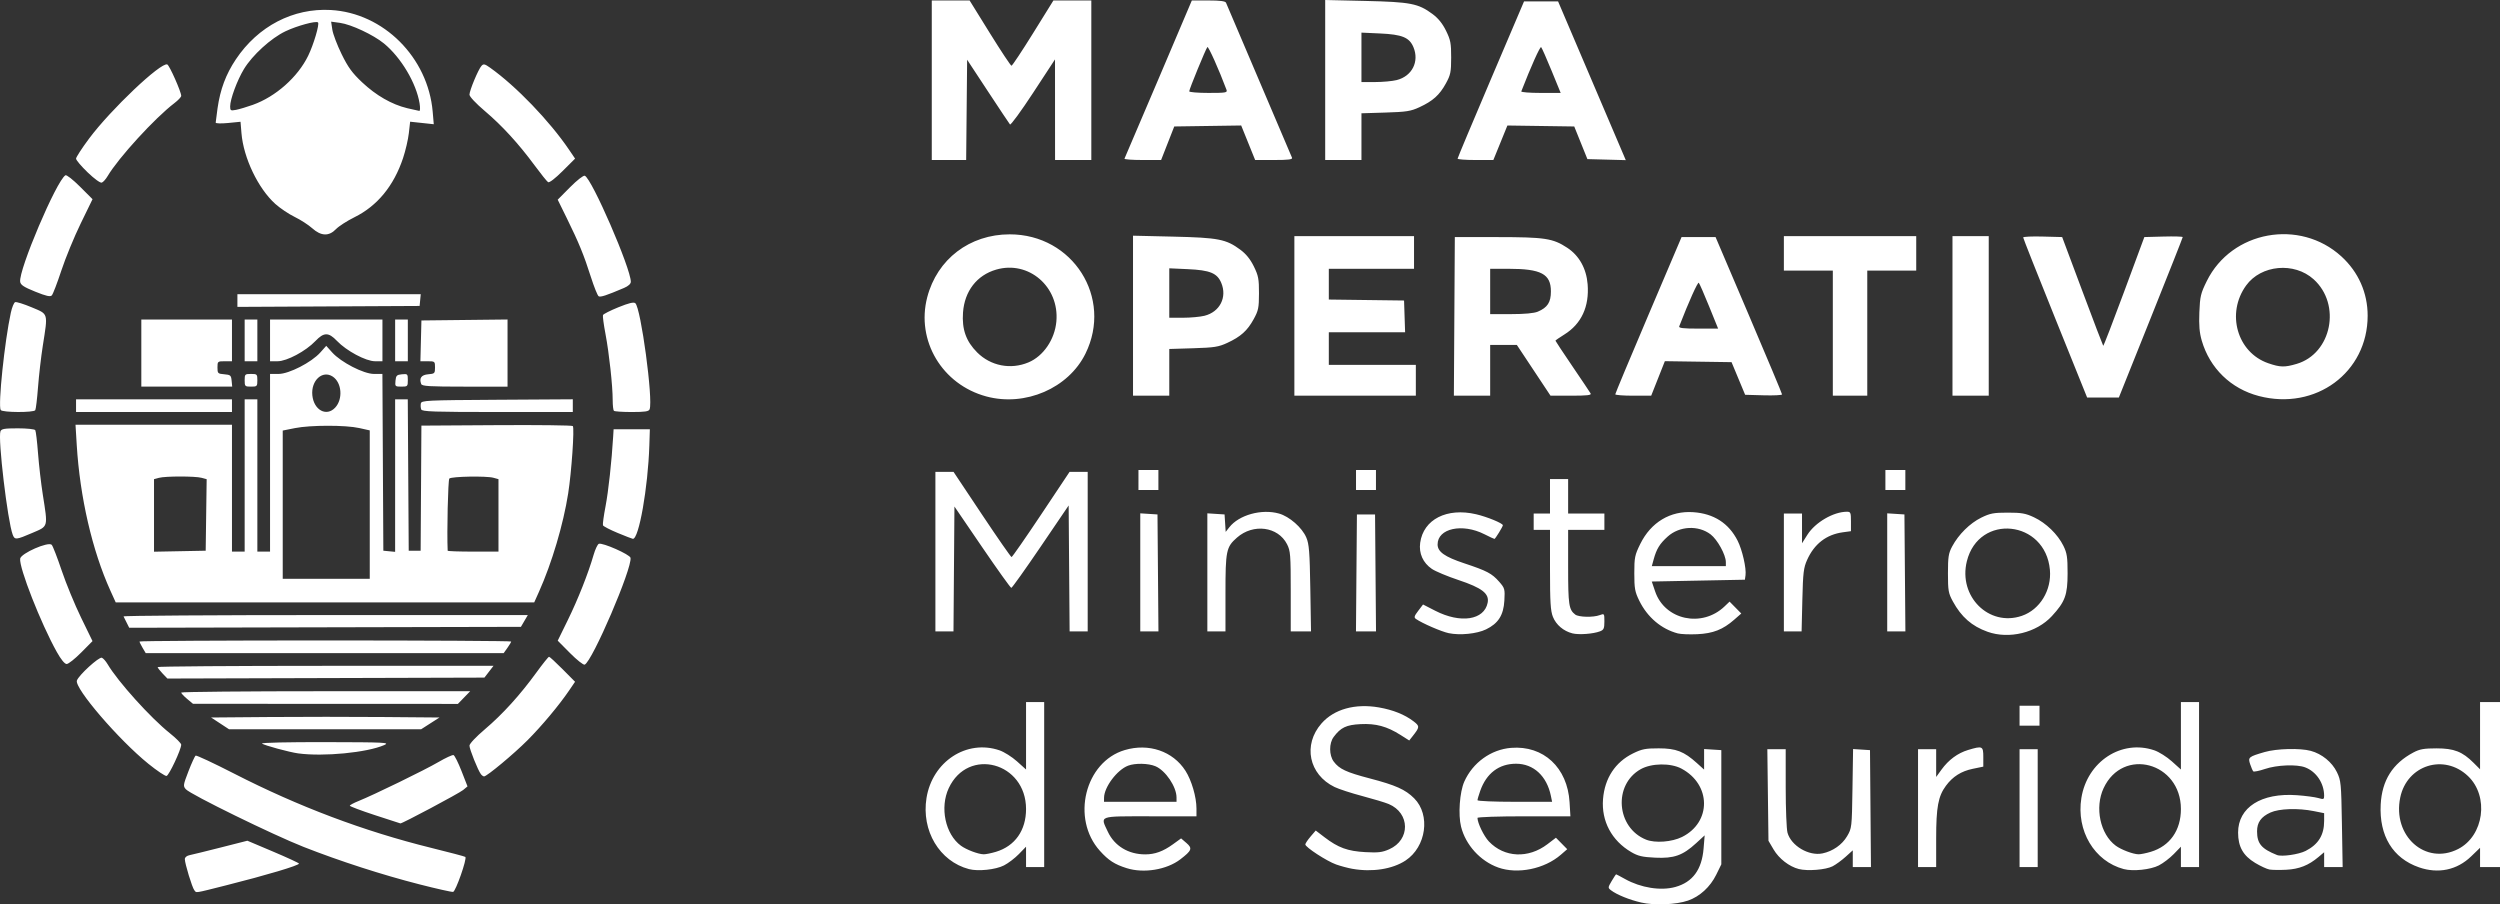 <?xml version="1.0" encoding="UTF-8" standalone="no"?>
<!-- Created with Inkscape (http://www.inkscape.org/) -->

<svg
   version="1.1"
   id="svg1"
   width="1838.599"
   height="665.096"
   viewBox="0 0 1838.599 665.096"
   xmlns="http://www.w3.org/2000/svg"
   xmlns:svg="http://www.w3.org/2000/svg">
  <rect x="0" y="0" width="1838.599" height="665.096" fill="#333333" stroke="none"/>
  <defs
     id="defs1" />
  <g
     id="g1"
     transform="translate(-104.068,-6.323)">
    <path
       style="fill:#ffffff;fill-opacity:1"
       d="m 1311.09,670.083 c -8.595,-1.959 -18.015,-5.777 -22.203,-8.998 -2.36,-1.815 -2.344,-2.057 0.465,-6.817 1.601,-2.714 3.077,-4.935 3.279,-4.935 0.202,0 3.153,1.557 6.558,3.46 11.598,6.482 26.314,8.812 36.969,5.852 12.752,-3.542 19.511,-12.73 20.791,-28.264 l 0.8,-9.714 -6.306,5.785 c -9.837,9.024 -16.261,11.296 -30.073,10.635 -9.513,-0.455 -12.633,-1.185 -17.663,-4.132 -14.369,-8.421 -22.006,-22.782 -20.709,-38.941 1.237,-15.409 8.974,-27.184 22.095,-33.628 6.499,-3.192 9.185,-3.718 18.909,-3.704 12.74,0.018 18.541,2.264 28.06,10.864 l 5.273,4.764 v -7.562 -7.562 l 6.333,0.406 6.333,0.406 v 42 42 l -3.748,7.632 c -4.41,8.979 -12.124,16.051 -20.741,19.013 -8.802,3.025 -24.569,3.684 -34.422,1.438 z m 30.019,-48.221 c 21.74,-10.833 21.495,-38.603 -0.442,-50.278 -7.964,-4.238 -21.99,-4.043 -29.945,0.416 -20.397,11.434 -17.964,43.09 3.985,51.849 6.646,2.653 18.949,1.726 26.402,-1.988 z M 246.969,661 C 245.382,659.052 240,641.409 240,638.156 c 0,-1.357 1.428,-2.511 3.667,-2.962 2.017,-0.406 12.367,-2.951 23,-5.655 L 286,624.622 l 18.948,8.022 c 10.422,4.412 18.972,8.371 19,8.798 0.09,1.35 -24.07,8.559 -53.51,15.966 -24.141,6.074 -21.745,5.707 -23.469,3.591 z m 165.597,-4.284 c -27.667,-7.083 -58.465,-17.037 -85.232,-27.548 -22.286,-8.751 -83.046,-38.5 -86.557,-42.38 -2.131,-2.355 -2.026,-3.092 1.904,-13.283 2.288,-5.934 4.662,-11.099 5.275,-11.478 0.613,-0.379 13.324,5.568 28.246,13.216 47.355,24.268 95.534,42.424 144.988,54.636 13.488,3.331 24.793,6.326 25.124,6.657 1.334,1.334 -7.12,25.452 -9.018,25.726 -1.079,0.156 -12.208,-2.339 -24.73,-5.545 z M 816.667,645.494 c -21.671,-5.726 -35.087,-28.214 -31.206,-52.31 4.316,-26.803 29.515,-43.277 53.628,-35.061 3.426,1.167 9.233,4.823 12.904,8.124 l 6.674,6.001 V 547.457 522.667 H 865.333 872 v 60.667 60.667 h -6.667 -6.667 v -7.494 -7.494 l -5.278,5.439 c -2.903,2.991 -7.835,6.743 -10.961,8.338 -6.149,3.137 -19.015,4.488 -25.761,2.706 z m 19.848,-12.715 c 14.03,-4.222 22.152,-15.761 22.152,-31.468 0,-34.336 -42.658,-45.828 -56.865,-15.32 -6.65,14.281 -2.523,33.801 8.942,42.289 3.97,2.939 12.697,6.244 16.711,6.328 1.533,0.032 5.611,-0.791 9.06,-1.829 z m 96.152,12.023 c -8.895,-2.813 -13.372,-5.711 -19.704,-12.754 -21.288,-23.677 -11,-65.4 18.269,-74.092 17.658,-5.244 35.417,0.804 44.661,15.21 4.518,7.041 8.107,19.34 8.107,27.781 v 5.72 h -34 c -38.683,0 -36.838,-0.674 -31.168,11.387 4.905,10.435 15.115,16.613 27.457,16.613 7.143,0 13.171,-2.19 20.387,-7.407 l 6.01,-4.345 3.895,3.35 c 4.61,3.965 4.031,5.536 -4.433,12.035 -10.019,7.693 -26.918,10.476 -39.482,6.502 z m 36.667,-51.972 c 0,-7.916 -8.1,-19.893 -15.562,-23.011 -5.199,-2.172 -14.813,-2.366 -20.018,-0.404 -8.109,3.057 -17.648,15.75 -17.724,23.585 l -0.029,3 h 26.667 26.667 z m 129.333,52.458 c -3.3,-0.586 -8.7,-2.031 -12,-3.212 -6.934,-2.48 -22.693,-12.746 -22.613,-14.732 0.03,-0.739 1.763,-3.341 3.851,-5.782 l 3.797,-4.438 6.482,4.956 c 10.046,7.681 17.006,10.222 29.943,10.931 9.564,0.525 12.482,0.177 17.631,-2.1 15.635,-6.916 15.419,-26.611 -0.363,-33.268 -2.601,-1.097 -11.325,-3.732 -19.387,-5.857 -8.062,-2.124 -17.255,-5.12 -20.43,-6.657 -18.969,-9.183 -23.462,-31.041 -9.613,-46.774 9.24,-10.497 24.688,-14.802 42.208,-11.762 10.348,1.796 18.939,5.237 25.428,10.187 4.707,3.59 4.666,4.273 -0.66,11.007 l -2.468,3.121 -6.43,-4.078 c -9.967,-6.321 -18.102,-8.519 -29.41,-7.948 -10.451,0.528 -14.549,2.486 -19.733,9.429 -3.461,4.636 -3.434,13.445 0.057,18.128 4.062,5.45 9.196,7.848 26.479,12.367 19.121,5 26.212,8.176 32.666,14.63 12.171,12.171 8.896,35.72 -6.364,45.773 -9.625,6.341 -24.535,8.661 -39.071,6.079 z m 107.205,-0.977 c -13.125,-4.691 -23.922,-16.571 -27.283,-30.019 -2.212,-8.853 -1.022,-25.503 2.368,-33.121 6.222,-13.983 19.633,-23.656 34.447,-24.845 23.819,-1.912 41.464,14.51 42.988,40.008 l 0.618,10.333 h -34.171 c -18.794,0 -34.171,0.525 -34.171,1.166 0,3.719 4.717,13.46 8.39,17.325 11.335,11.929 29.004,12.747 43.091,1.993 l 6.211,-4.741 4.154,4.219 4.154,4.219 -4.667,4.059 c -12.071,10.499 -31.808,14.522 -46.129,9.403 z m 38.785,-52.644 c -3.008,-14.661 -12.763,-23.667 -25.637,-23.667 -12.522,0 -21.764,6.996 -26.326,19.926 -1.114,3.159 -2.026,6.267 -2.026,6.908 0,0.641 12.348,1.166 27.439,1.166 h 27.439 z m 182.325,53.773 c -7.098,-1.812 -14.581,-7.617 -18.574,-14.41 l -3.74,-6.363 -0.417,-33.667 -0.416,-33.667 h 6.75 6.75 l 0.01,28.333 c 0,15.583 0.598,30.46 1.32,33.059 2.679,9.642 15.725,17.338 25.784,15.211 7.551,-1.597 14.349,-6.347 18.019,-12.589 3.488,-5.933 3.542,-6.409 3.983,-35.083 l 0.447,-29.068 6.22,0.402 6.22,0.402 0.352,43 0.352,43 h -6.685 -6.685 v -6.155 -6.155 l -5.254,4.746 c -2.889,2.611 -7.212,5.759 -9.606,6.997 -4.969,2.57 -18.376,3.653 -24.826,2.007 z M 1666,645.494 c -21.671,-5.726 -35.087,-28.214 -31.206,-52.31 4.316,-26.803 29.515,-43.277 53.627,-35.061 3.426,1.167 9.233,4.823 12.904,8.124 l 6.674,6.001 v -24.79 -24.79 h 6.667 6.667 v 60.667 60.667 H 1714.667 1708 v -7.494 -7.494 l -5.278,5.439 c -2.903,2.991 -7.835,6.743 -10.961,8.338 -6.149,3.137 -19.015,4.488 -25.761,2.706 z m 19.848,-12.715 C 1699.878,628.557 1708,617.018 1708,601.311 c 0,-34.336 -42.658,-45.828 -56.865,-15.32 -6.65,14.281 -2.523,33.801 8.942,42.289 3.97,2.939 12.697,6.244 16.711,6.328 1.533,0.032 5.611,-0.791 9.06,-1.829 z m 87.302,13.029 c -1.934,-0.343 -6.687,-2.54 -10.563,-4.882 -8.831,-5.338 -12.535,-11.916 -12.54,-22.27 -0.01,-18.577 17.022,-29.402 43.286,-27.513 6.233,0.448 13.283,1.383 15.667,2.076 3.95,1.15 4.333,1.004 4.326,-1.646 -0.024,-9.248 -5.742,-17.797 -13.988,-20.914 -6.249,-2.362 -20.772,-1.776 -29.529,1.192 -4.295,1.455 -8.177,2.234 -8.627,1.731 -0.45,-0.504 -1.467,-2.862 -2.261,-5.241 -1.691,-5.068 -1.165,-5.509 10.659,-8.945 8.782,-2.552 26.011,-2.995 33.895,-0.872 8.182,2.203 15.661,8.289 19.244,15.66 2.985,6.139 3.179,8.156 3.689,38.149 l 0.538,31.667 h -6.805 -6.805 v -5.452 -5.452 l -4.178,3.516 c -7.29,6.134 -14.188,8.869 -23.607,9.358 -4.885,0.254 -10.464,0.181 -12.398,-0.162 z m 26.615,-13.702 c 9.333,-4.786 13.568,-11.657 13.568,-22.009 v -5.729 l -7.556,-1.517 c -11.598,-2.329 -25.521,-1.878 -31.934,1.034 -6.888,3.128 -9.843,7.275 -9.843,13.811 0,9.05 3.216,12.875 14.667,17.445 3.468,1.384 15.997,-0.418 21.099,-3.034 z m 83.345,12.092 c -19.291,-6.667 -29.389,-23.227 -28.182,-46.221 0.93,-17.726 8.705,-30.107 24.012,-38.237 4.667,-2.479 7.823,-3.042 17.06,-3.042 12.856,0 19.025,2.416 27.298,10.688 l 4.702,4.702 v -24.711 -24.711 h 7.333 7.333 v 60.667 60.667 H 1935.333 1928 v -7.088 -7.088 l -6.583,6.345 c -10.435,10.058 -24.131,12.929 -38.307,8.03 z m 28.765,-13.468 c 19,-9.693 22.928,-38.778 7.247,-53.659 -17.616,-16.716 -44.873,-8.083 -49.827,15.781 -5.879,28.319 18.613,50.105 42.581,37.877 z m -397.209,-30.064 v -43.333 h 6.667 6.667 v 10.2 10.2 l 3.909,-5.396 c 5.202,-7.181 11.933,-12.15 19.576,-14.45 10.581,-3.184 11.182,-2.906 11.182,5.179 v 7.067 l -7.739,1.598 c -8.509,1.758 -14.748,5.699 -19.747,12.475 -5.699,7.725 -7.181,15.711 -7.181,38.702 v 21.091 h -6.667 -6.667 z m 74.667,0 v -43.333 h 6.667 6.667 v 43.333 43.333 H 1596 h -6.667 z m -1209.667,5.104 c -10.083,-3.31 -18.331,-6.413 -18.328,-6.895 0.003,-0.482 2.853,-2.019 6.333,-3.416 11.243,-4.513 48.712,-22.782 58.719,-28.629 5.348,-3.125 10.395,-5.458 11.215,-5.185 0.82,0.273 3.471,5.565 5.889,11.759 l 4.398,11.262 -3.223,2.667 c -2.973,2.46 -44.938,24.799 -46.139,24.562 -0.292,-0.058 -8.781,-2.814 -18.864,-6.124 z M 213.244,568.084 c -21.805,-17.608 -54.431,-55.575 -52.631,-61.246 1.222,-3.85 16.253,-17.601 18.357,-16.794 1.012,0.388 2.899,2.5 4.195,4.693 7.587,12.844 31.618,39.5 45.837,50.844 4.583,3.657 8.333,7.439 8.333,8.405 0,3.548 -8.985,22.691 -10.796,23.002 -1.029,0.177 -7.011,-3.83 -13.293,-8.903 z m 244.487,7.582 c -2.174,-2.87 -8.397,-18.391 -8.397,-20.944 0,-1.412 4.77,-6.484 11.356,-12.076 13.065,-11.092 25.837,-25.165 37.875,-41.734 4.627,-6.369 8.809,-11.58 9.293,-11.58 0.484,0 4.986,4.137 10.004,9.194 l 9.124,9.194 -4.403,6.472 c -7.37,10.833 -19.997,25.931 -30.56,36.537 -9.989,10.031 -29.89,26.602 -31.947,26.602 -0.596,0 -1.651,-0.75 -2.345,-1.667 z M 323.333,560.393 c -6.458,-0.873 -25.222,-5.978 -26.6,-7.236 -0.717,-0.655 19.522,-1.109 46.667,-1.048 44.3,0.101 47.58,0.264 43.267,2.157 -12.683,5.566 -44.627,8.657 -63.333,6.127 z m -57.406,-22.059 -6.594,-4.333 42.43,-0.352 c 23.336,-0.194 61.123,-0.194 83.971,0 l 41.541,0.352 -6.754,4.333 -6.754,4.333 h -70.622 -70.622 z m 1323.406,-5.667 v -7.333 h 7.333 7.333 v 7.333 7.333 h -7.333 -7.333 z M 241.655,520.297 c -2.39,-1.997 -4.34,-4.081 -4.333,-4.631 0.007,-0.55 47.83,-1 106.274,-1 h 106.262 l -4.523,4.667 -4.523,4.667 -97.405,-0.036 L 246,523.928 Z M 223.59,501.601 C 221.615,499.54 220,497.437 220,496.927 c 0,-0.51 55.577,-0.927 123.504,-0.927 h 123.504 l -3.342,4.333 -3.342,4.333 -116.573,0.341 -116.573,0.341 z m 299.713,-14.965 -9.068,-9.138 7.393,-15.082 c 7.534,-15.371 15.065,-34.402 18.98,-47.963 1.198,-4.151 2.94,-7.839 3.871,-8.196 2.698,-1.035 22.8,7.841 23.29,10.284 1.472,7.333 -28.198,76.47 -33.728,78.592 -0.918,0.352 -5.751,-3.471 -10.738,-8.497 z m -377.502,-0.904 c -11.678,-20.882 -27.855,-62.116 -26.898,-68.562 0.581,-3.916 20.807,-12.776 23.205,-10.165 0.839,0.914 4.132,9.414 7.318,18.889 3.185,9.475 9.592,25.035 14.236,34.577 l 8.445,17.35 -8.348,8.423 c -4.591,4.633 -9.386,8.423 -10.655,8.423 -1.46,0 -4.14,-3.279 -7.303,-8.934 z m 63.153,-2.938 c -1.258,-2.13 -2.287,-4.23 -2.287,-4.667 0,-0.437 61.5,-0.794 136.667,-0.794 75.167,0 136.667,0.357 136.667,0.794 0,0.437 -1.241,2.537 -2.757,4.667 l -2.757,3.872 H 342.863 211.242 Z m 960.524,-10.826 c -5.358,-1.123 -19.448,-7.234 -24.051,-10.431 -1.59,-1.104 -1.317,-2.097 1.648,-5.984 l 3.555,-4.66 9.018,4.621 c 18.578,9.519 35.943,6.866 38.492,-5.881 1.348,-6.739 -4.043,-10.936 -21.532,-16.763 -8.083,-2.693 -16.841,-6.354 -19.462,-8.135 -6.556,-4.455 -9.687,-11.434 -8.62,-19.217 2.361,-17.229 19.63,-26.033 41.169,-20.99 8.124,1.902 19.638,6.646 19.638,8.09 0,0.984 -5.571,10.049 -6.176,10.049 -0.319,0 -3.642,-1.552 -7.385,-3.449 -16.298,-8.259 -34.439,-4.301 -34.439,7.513 0,5.39 5.232,9.093 19.58,13.86 16.748,5.563 20.356,7.466 25.695,13.546 4.128,4.702 4.313,5.37 3.832,13.882 -0.606,10.729 -4.482,16.817 -13.477,21.172 -6.751,3.268 -19.162,4.523 -27.485,2.778 z m 91.008,0.158 c -6.541,-1.659 -11.988,-6.271 -14.335,-12.136 C 1244.4,455.613 1244,449.164 1244,425.306 v -29.306 h -6 -6 v -6 -6 h 6 6 v -12.667 -12.667 h 6.667 6.667 v 12.667 12.667 H 1270.667 1284 v 6 6 h -13.333 -13.333 V 423.421 c 0,27.729 0.53,31.271 5.218,34.87 2.558,1.964 13.299,2.207 18.029,0.409 3.357,-1.276 3.42,-1.19 3.42,4.7 0,5.148 -0.466,6.177 -3.281,7.247 -4.987,1.896 -15.547,2.668 -20.233,1.48 z M 1338,472.167 c -12.152,-3.23 -22.376,-11.904 -28.337,-24.043 -3.216,-6.548 -3.663,-9.006 -3.663,-20.153 0,-11.661 0.357,-13.421 4.389,-21.611 7.854,-15.953 22.143,-24.519 38.965,-23.36 15.114,1.041 26.116,8.114 32.636,20.98 3.409,6.726 6.518,20.362 5.801,25.439 l -0.458,3.246 -34.242,0.667 -34.242,0.667 2.478,7.315 c 7.114,21.003 34.412,26.884 51.037,10.995 l 3.696,-3.533 4.304,4.371 4.304,4.371 -5.192,4.547 c -8.321,7.288 -15.541,10.126 -27.158,10.675 -5.674,0.268 -12.116,0.01 -14.316,-0.575 z m 35.32,-52.501 c -0.023,-5.297 -6.199,-16.518 -11.185,-20.321 -9.07,-6.918 -22.966,-6.202 -31.634,1.629 -5.829,5.266 -8.145,9.039 -10.246,16.692 l -1.373,5 h 27.226 27.226 z m 192.456,51.279 c -11.527,-4.117 -19.263,-10.883 -25.476,-22.279 -3.303,-6.059 -3.634,-7.944 -3.634,-20.667 0,-12.091 0.422,-14.791 3.095,-19.799 4.713,-8.831 13.039,-17.076 21.383,-21.173 6.527,-3.206 9.108,-3.694 19.522,-3.694 10.143,0 13.135,0.535 19.333,3.459 8.863,4.181 17.411,12.477 21.583,20.948 2.631,5.341 3.082,8.314 3.077,20.26 -0.01,15.928 -1.827,20.873 -11.566,31.439 -11.285,12.243 -31.495,17.158 -47.317,11.507 z m 25.193,-11.694 c 13.308,-4.535 22.042,-18.847 20.678,-33.886 -3.322,-36.642 -52.288,-41.685 -61.077,-6.291 -6.425,25.875 16.235,48.411 40.399,40.177 z M 792,412 v -58.667 h 6.664 6.664 l 20.884,31.333 c 11.486,17.233 21.291,31.333 21.789,31.333 0.498,0 10.303,-14.1 21.789,-31.333 l 20.884,-31.333 H 897.336 904 v 58.667 58.667 h -6.649 -6.649 L 890.351,424.365 890,378.063 869.42,408.365 c -11.319,16.666 -21.039,30.302 -21.599,30.302 -0.56,0 -10.199,-13.461 -21.42,-29.914 L 806,378.838 l -0.351,45.914 -0.351,45.914 H 798.649 792 Z m 150.667,15.26 V 383.854 l 6.333,0.406 6.333,0.406 0.352,43 0.352,43 h -6.685 -6.685 z m 49.333,0 V 383.854 l 6.333,0.406 6.333,0.406 0.41,6.416 0.41,6.416 2.688,-3.417 c 7.133,-9.068 23.725,-13.656 36.474,-10.087 7.698,2.155 17.014,10.322 20.134,17.65 2.053,4.821 2.502,10.517 2.943,37.355 l 0.521,31.667 h -7.456 -7.456 v -29.386 c 0,-26.949 -0.226,-29.829 -2.72,-34.719 -6.632,-12.999 -24.825,-15.399 -36.829,-4.859 -7.906,6.941 -8.451,9.58 -8.451,40.922 v 28.043 H 998.667 992 Z m 109.648,0.406 0.352,-43 h 6.667 6.667 l 0.352,43 0.352,43 h -7.37 -7.37 z M 1416,427.333 v -43.333 h 6.667 6.667 v 10.928 10.928 l 3.982,-6.279 c 5.766,-9.092 19.132,-16.878 29.018,-16.902 2.739,-0.007 3,0.614 3,7.145 v 7.152 l -6.004,0.823 c -12.04,1.65 -20.911,8.494 -26.192,20.206 -2.652,5.882 -3.071,9.375 -3.556,29.667 l -0.55,23 H 1422.515 1416 Z m 76,-0.073 V 383.854 l 6.333,0.406 6.333,0.406 0.352,43 0.352,43 H 1498.685 1492 Z M 197.26,464.339 c -1.012,-2.02 -2.06,-4.123 -2.328,-4.673 -0.268,-0.55 66.518,-1 148.413,-1 h 148.901 l -2.531,4.333 -2.531,4.333 -144.042,0.339 -144.042,0.339 z M 185.267,440.735 c -13.371,-29.489 -22.428,-68.711 -24.77,-107.271 l -0.899,-14.797 h 57.534 57.534 v 46.667 46.667 H 279.333 284 v -56 -56 h 4.667 4.667 v 56 56 H 298 h 4.667 v -65.333 -65.333 h 6.22 c 7.714,0 24.261,-8.498 30.78,-15.808 L 344,260.667 l 4.333,4.82 c 6.544,7.279 23.207,15.847 30.818,15.847 h 6.157 l 0.346,65 0.346,65 4.333,0.418 4.333,0.418 v -56.084 -56.084 h 4.652 4.652 l 0.348,55.667 0.348,55.667 h 4.384 4.384 l 0.282,-46 0.282,-46 55.252,-0.348 c 30.388,-0.192 55.636,0.108 56.106,0.667 1.281,1.521 -0.937,33.738 -3.409,49.519 -3.571,22.798 -12.041,51.33 -21.483,72.371 l -3.497,7.793 H 343.068 189.166 Z M 376,377.428 v -54.572 l -7.667,-1.722 C 358.273,318.873 332.355,318.891 321,321.166 l -9,1.803 v 54.516 54.516 h 32 32 z m -120.305,7.605 0.361,-26.301 -3.695,-0.997 c -4.771,-1.287 -26.601,-1.292 -31.361,-0.007 l -3.667,0.99 v 26.678 26.678 l 19,-0.37 19,-0.37 z m 214.972,0.326 V 358.717 L 467,357.702 c -5.243,-1.451 -30.901,-1.001 -32.472,0.57 -0.97,0.97 -1.859,39.44 -1.225,53.061 0.017,0.367 8.431,0.667 18.698,0.667 h 18.667 z M 350.544,306.131 c 5.892,-6.272 4.929,-18.461 -1.808,-22.875 -7.542,-4.941 -16.072,2.941 -14.963,13.827 1.106,10.867 10.368,15.864 16.771,9.048 z m -237.127,93.422 c -3.784,-9.953 -10.999,-70.841 -9.008,-76.028 0.694,-1.808 2.935,-2.192 12.804,-2.192 6.617,0 12.335,0.602 12.796,1.347 0.458,0.741 1.37,8.391 2.028,17 0.657,8.609 2.232,22.253 3.499,30.32 3.833,24.407 4.168,23.154 -7.535,28.182 -12.156,5.222 -13.086,5.31 -14.583,1.371 z m 444.934,-1.272 c -5.674,-2.347 -10.553,-4.885 -10.843,-5.64 -0.29,-0.755 0.566,-7.058 1.902,-14.007 2.094,-10.894 4.512,-33.025 5.605,-51.301 l 0.319,-5.333 H 568.667 582 l -0.382,12 c -0.985,30.909 -7.696,68.919 -12.114,68.608 -0.46,-0.033 -5.479,-1.979 -11.153,-4.326 z m 382.983,-38.948 v -7.333 H 948.667 956 v 7.333 7.333 h -7.333 -7.333 z m 160,0 v -7.333 h 7.333 7.333 v 7.333 7.333 h -7.333 -7.333 z m 389.333,0 v -7.333 h 7.333 7.333 v 7.333 7.333 H 1498 1490.667 Z M 104.583,307.864 c -2.058,-3.331 2.86,-50.527 7.463,-71.623 0.851,-3.9 2.278,-7.372 3.171,-7.715 0.893,-0.343 6.384,1.377 12.203,3.82 12.375,5.197 11.969,3.781 8.115,28.319 -1.267,8.067 -2.841,21.711 -3.499,30.32 -0.657,8.609 -1.57,16.259 -2.028,17 -1.15,1.861 -24.269,1.749 -25.426,-0.123 z M 160,304.667 v -4.667 h 57.333 57.333 v 4.667 4.667 H 217.333 160 Z m 253.845,2.745 c -0.406,-1.057 -0.529,-3.007 -0.273,-4.333 0.438,-2.273 3.644,-2.431 56.113,-2.759 l 55.649,-0.348 v 4.681 4.681 h -55.375 c -46.995,0 -55.487,-0.291 -56.113,-1.922 z m 141.71,1.033 c -0.489,-0.489 -0.889,-3.985 -0.889,-7.768 0,-10.561 -2.611,-34.6 -5.283,-48.641 -1.322,-6.948 -2.161,-13.248 -1.864,-14 0.297,-0.752 5.395,-3.335 11.328,-5.739 7.725,-3.13 11.262,-3.978 12.457,-2.986 4.087,3.392 13.204,71.003 10.519,78.002 -0.616,1.605 -3.314,2.022 -13.078,2.022 -6.766,0 -12.702,-0.4 -13.191,-0.889 z M 829.483,297.893 c -32.541,-8.751 -51.803,-41.067 -43.494,-72.968 7.296,-28.01 31.232,-46.258 60.678,-46.258 46.396,0 75.966,46.575 55.702,87.737 -12.535,25.462 -44.288,39.18 -72.886,31.489 z m 30.949,-25.047 c 10.989,-4.605 19.343,-16.85 20.532,-30.095 2.293,-25.541 -20.398,-45.088 -44.281,-38.145 -14.213,4.132 -23.254,15.83 -24.382,31.55 -0.887,12.361 2.241,21.18 10.412,29.351 9.961,9.961 24.646,12.819 37.72,7.34 z m 904.902,24.735 c -20.599,-5.384 -36.103,-20.432 -42.019,-40.781 -1.677,-5.77 -2.14,-11.247 -1.756,-20.799 0.471,-11.735 0.992,-13.921 5.484,-23.01 18.257,-36.941 68.341,-46.073 99.001,-18.051 12.509,11.433 19.289,26.745 19.289,43.566 0,41.741 -38.252,69.988 -80,59.076 z m 27.837,-23.656 c 25.715,-7.637 32.925,-43.726 12.427,-62.205 -14.281,-12.874 -38.638,-10.638 -49.645,4.557 -14.825,20.465 -6.624,49.273 16.278,57.183 8.77,3.029 12.061,3.102 20.941,0.465 z m -177.665,-33.591 c -12.936,-32.083 -23.517,-58.804 -23.513,-59.378 0,-0.575 6.457,-0.875 14.34,-0.667 l 14.333,0.378 14.864,39.753 c 8.175,21.864 15.075,39.963 15.333,40.219 0.258,0.256 7.167,-17.633 15.354,-39.753 l 14.885,-40.219 14.115,-0.378 c 7.763,-0.208 14.115,-0.026 14.115,0.404 0,0.431 -10.567,27.151 -23.482,59.378 l -23.482,58.596 h -11.671 -11.671 z M 937.333,238.495 V 179.656 L 967,180.349 c 33.117,0.774 38.765,1.872 49.191,9.568 4.242,3.131 7.39,7.011 10,12.326 3.341,6.805 3.806,9.23 3.786,19.757 -0.021,10.749 -0.431,12.741 -3.939,19.11 -4.664,8.47 -9.492,12.802 -19.372,17.383 -6.415,2.975 -9.545,3.468 -25,3.941 L 964,262.976 v 17.179 17.179 h -13.333 -13.333 z m 52.614,0.046 c 11.256,-2.834 16.72,-13.575 12.295,-24.167 -3.003,-7.186 -8.305,-9.366 -24.576,-10.104 L 964,203.65 v 18.175 18.175 h 10.076 c 5.542,0 12.684,-0.657 15.871,-1.459 z M 1056,238.667 v -58.667 h 44 44 v 12 12 h -31.333 -31.333 v 11.306 11.306 l 27.667,0.36 27.667,0.36 0.385,11.667 0.385,11.667 h -28.052 -28.052 v 12 12 h 32 32 v 11.333 11.333 H 1100.667 1056 Z m 117.653,0.333 0.347,-58.333 31.333,0.023 c 34.976,0.025 40.806,0.917 51.346,7.851 8.765,5.766 14.062,15.233 14.989,26.789 1.321,16.46 -4.563,29.191 -17.09,36.979 -3.618,2.249 -6.579,4.3 -6.579,4.558 0,0.258 5.605,8.718 12.455,18.801 6.85,10.083 12.886,19.082 13.412,19.999 0.742,1.292 -2.466,1.667 -14.265,1.667 h -15.222 L 1232,278.667 1219.619,260 H 1209.81 1200 v 18.667 18.667 h -13.347 -13.347 z m 61.39,-3.483 c 7.138,-3.021 9.624,-6.866 9.624,-14.883 0,-12.82 -7.167,-16.634 -31.257,-16.634 H 1200 v 16.667 16.667 h 15.376 c 9.986,0 16.88,-0.637 19.667,-1.816 z M 1292,296.299 c 0,-0.569 10.971,-26.819 24.38,-58.333 l 24.38,-57.299 h 12.503 12.503 l 24.446,57.333 c 13.445,31.533 24.448,57.804 24.45,58.38 0,0.576 -6.104,0.876 -13.57,0.667 l -13.573,-0.38 -5,-12 -5,-12 -24.523,-0.362 -24.523,-0.362 -5.025,12.695 -5.025,12.695 h -13.212 c -7.266,0 -13.212,-0.466 -13.212,-1.034 z m 69.022,-64.632 c -3.641,-8.983 -7.056,-16.799 -7.589,-17.368 -0.759,-0.811 -7.29,13.713 -14.404,32.035 -0.494,1.271 2.823,1.667 13.983,1.667 h 14.63 z M 1452,251.333 v -46 h -18 -18 v -12.667 -12.667 h 48.667 48.667 v 12.667 12.667 h -18 -18 v 46 46 H 1464.667 1452 Z m 88,-12.667 v -58.667 h 13.333 13.333 v 58.667 58.667 H 1553.333 1540 Z M 208,266 v -24.667 h 33.333 33.333 v 15.333 15.333 h -5.333 c -5.189,0 -5.333,0.125 -5.333,4.586 0,4.337 0.272,4.609 5,5 4.565,0.378 5.036,0.791 5.418,4.747 l 0.418,4.333 H 241.418 208 Z m 76,20 c 0,-4.444 0.222,-4.667 4.667,-4.667 4.444,0 4.667,0.222 4.667,4.667 0,4.444 -0.222,4.667 -4.667,4.667 -4.444,0 -4.667,-0.222 -4.667,-4.667 z m 110.916,0.333 c 0.367,-3.81 0.941,-4.384 4.751,-4.751 4.156,-0.401 4.333,-0.224 4.333,4.333 0,4.557 -0.194,4.751 -4.751,4.751 -4.557,0 -4.734,-0.177 -4.333,-4.333 z m 18.93,2.411 c -1.658,-4.319 0.087,-6.737 5.166,-7.158 4.716,-0.391 4.989,-0.665 4.989,-5 0,-4.468 -0.139,-4.586 -5.377,-4.586 h -5.377 l 0.377,-15 0.377,-15 31.667,-0.357 31.667,-0.357 v 24.691 24.691 h -31.375 c -26.094,0 -31.499,-0.324 -32.113,-1.922 z M 284,256.667 v -15.333 h 4.667 4.667 v 15.333 15.333 H 288.667 284 Z m 18.667,0 V 241.333 H 344 385.333 v 15.333 15.333 h -5.45 c -6.73,0 -21.043,-7.647 -28.01,-14.965 -6.163,-6.474 -9.604,-6.453 -15.833,0.095 -7.079,7.442 -20.984,14.87 -27.835,14.87 h -5.539 z m 92,0 V 241.333 H 399.333 404 v 15.333 15.333 h -4.667 -4.667 z m -116,-29.321 v -4.679 h 67.418 67.418 l -0.418,4.333 -0.418,4.333 -67,0.346 -67,0.346 z M 130,220.827 c -8.377,-3.378 -10.759,-4.938 -11.098,-7.268 -1.246,-8.58 26.647,-74.239 33.28,-78.339 0.803,-0.496 5.579,3.231 10.696,8.348 l 9.244,9.244 -8.727,17.927 c -4.8,9.86 -11.199,25.427 -14.221,34.594 -3.021,9.167 -6.172,17.37 -7.001,18.231 -1.147,1.19 -4.055,0.537 -12.174,-2.737 z m 414.328,3.376 c -0.809,-0.5 -3.379,-6.9 -5.713,-14.222 -5.153,-16.172 -8.811,-25.103 -17.635,-43.058 l -6.754,-13.744 9.073,-9.143 c 5.141,-5.181 9.841,-8.848 10.846,-8.462 C 539.293,137.549 568,203.68 568,213.566 c 0,1.504 -1.864,3.193 -5,4.528 -13.002,5.537 -17.315,6.948 -18.672,6.109 z M 333.671,174.181 c -2.752,-2.467 -8.549,-6.211 -12.882,-8.32 -4.333,-2.109 -10.74,-6.407 -14.237,-9.551 -12.644,-11.368 -23.406,-33.858 -24.902,-52.038 l -0.691,-8.396 -9.146,0.901 c -5.058,0.498 -9.134,0.377 -9.119,-0.271 0.015,-0.645 0.625,-5.372 1.356,-10.506 1.989,-13.957 6.149,-25.076 13.489,-36.05 16.312,-24.389 42.156,-37.82 69.795,-36.271 38.776,2.173 71.511,34.852 74.958,74.832 l 0.791,9.178 -8.693,-0.931 -8.693,-0.931 -0.941,8.42 c -0.517,4.631 -2.443,12.914 -4.28,18.407 -6.82,20.396 -18.937,35.137 -35.687,43.415 -5.453,2.695 -11.573,6.632 -13.601,8.749 -5.201,5.429 -10.987,5.219 -17.518,-0.637 z M 290.02,83.422 c 16.833,-6.011 33.034,-20.38 40.69,-36.089 4.033,-8.275 8.462,-23.273 7.234,-24.5 -1.381,-1.381 -15.434,2.439 -23.985,6.52 -10.61,5.064 -24.27,17.511 -30.5,27.792 -4.981,8.219 -10.126,22.166 -10.126,27.446 0,3.051 0.378,3.27 4.333,2.519 2.383,-0.453 7.942,-2.112 12.353,-3.687 z M 412.645,82.333 C 410.217,67.431 398.994,48.576 386.417,38.27 378.677,31.928 362.303,24.254 354.129,23.14 l -6.537,-0.892 0.879,5.876 c 0.484,3.232 3.557,11.335 6.829,18.008 4.745,9.675 7.785,13.861 15.013,20.667 10.321,9.719 21.826,16.333 33.199,19.086 4.302,1.041 8.324,1.943 8.938,2.004 0.614,0.061 0.702,-2.439 0.194,-5.556 z M 168.553,133.124 C 163.849,128.607 160,124.05 160,122.998 c 0,-1.052 4.322,-7.707 9.604,-14.789 15.937,-21.366 52.778,-56.293 57.476,-54.49 1.606,0.616 10.285,20.169 10.264,23.123 -0.006,0.83 -2.261,3.221 -5.011,5.314 -14.336,10.911 -41.194,40.27 -49.128,53.701 -1.319,2.233 -3.231,4.379 -4.249,4.769 -1.083,0.416 -5.399,-2.697 -10.404,-7.503 z m 338.598,7.176 C 506.318,139.768 501.872,134.233 497.272,128 485.369,111.871 473.431,98.837 460.524,87.879 454.047,82.38 449.333,77.353 449.333,75.944 c 0,-3.043 6.498,-18.614 8.842,-21.187 1.497,-1.643 2.392,-1.446 6.409,1.412 19.092,13.584 43.63,39.093 58.022,60.317 l 4.398,6.486 -9.169,9.147 c -5.459,5.446 -9.782,8.756 -10.685,8.181 z M 789.333,65.333 V 6.667 h 13.911 13.911 l 14.882,24 c 8.185,13.2 15.348,24 15.918,24 0.569,0 7.741,-10.8 15.936,-24 L 878.791,6.667 h 13.938 13.938 V 65.333 124 H 893.333 880 l -0.019,-37 -0.019,-37 -16.058,24.523 c -8.832,13.488 -16.502,23.988 -17.044,23.333 -0.542,-0.654 -7.858,-11.634 -16.256,-24.398 L 815.333,50.25 814.979,87.125 814.624,124 H 801.979 789.333 Z M 931.053,123 c 0.299,-0.55 11.567,-26.95 25.039,-58.667 L 980.588,6.667 h 12.23 c 8.532,0 12.436,0.504 12.911,1.667 0.375,0.917 11.3,26.567 24.278,57 12.978,30.433 23.9,56.083 24.27,57 0.513,1.27 -2.636,1.667 -13.226,1.667 h -13.899 l -5.131,-12.695 -5.131,-12.695 -24.615,0.362 -24.615,0.362 -4.831,12.33 -4.831,12.33 -13.745,0.003 C 936.695,123.999 930.754,123.55 931.053,123 Z m 75.027,-50.667 c -5.515,-14.745 -13.349,-32.231 -14.064,-31.394 -1.199,1.403 -13.348,31.026 -13.348,32.546 0,0.65 6.364,1.181 14.143,1.181 12.913,0 14.067,-0.203 13.27,-2.333 z m 72.588,-7.172 V 6.323 l 29.667,0.693 c 33.117,0.774 38.765,1.872 49.191,9.568 4.242,3.131 7.39,7.011 10,12.326 3.341,6.805 3.806,9.23 3.786,19.757 -0.021,10.749 -0.431,12.741 -3.939,19.11 -4.664,8.47 -9.492,12.802 -19.372,17.383 -6.415,2.975 -9.545,3.468 -25,3.941 l -17.667,0.541 V 106.821 124 H 1092 1078.667 Z m 52.614,0.046 c 11.256,-2.834 16.72,-13.575 12.295,-24.167 -3.003,-7.186 -8.305,-9.366 -24.576,-10.104 l -13.667,-0.62 v 18.175 18.175 h 10.076 c 5.542,0 12.684,-0.657 15.871,-1.459 z M 1176.037,123 c 0.02,-0.55 11.025,-26.8 24.455,-58.333 l 24.419,-57.333 h 12.51 12.51 l 24.899,58.377 24.899,58.377 -14.113,-0.377 -14.113,-0.377 -4.837,-12 -4.837,-12 -24.581,-0.357 -24.581,-0.357 -5.162,12.691 L 1202.342,124 h -13.171 c -7.244,0 -13.155,-0.45 -13.134,-1 z m 69.125,-64.667 c -3.682,-8.983 -7.133,-16.787 -7.669,-17.341 -0.754,-0.78 -7.442,14.117 -14.604,32.531 -0.244,0.628 6.173,1.143 14.262,1.143 h 14.706 z"
       id="path1" />
  </g>
</svg>
